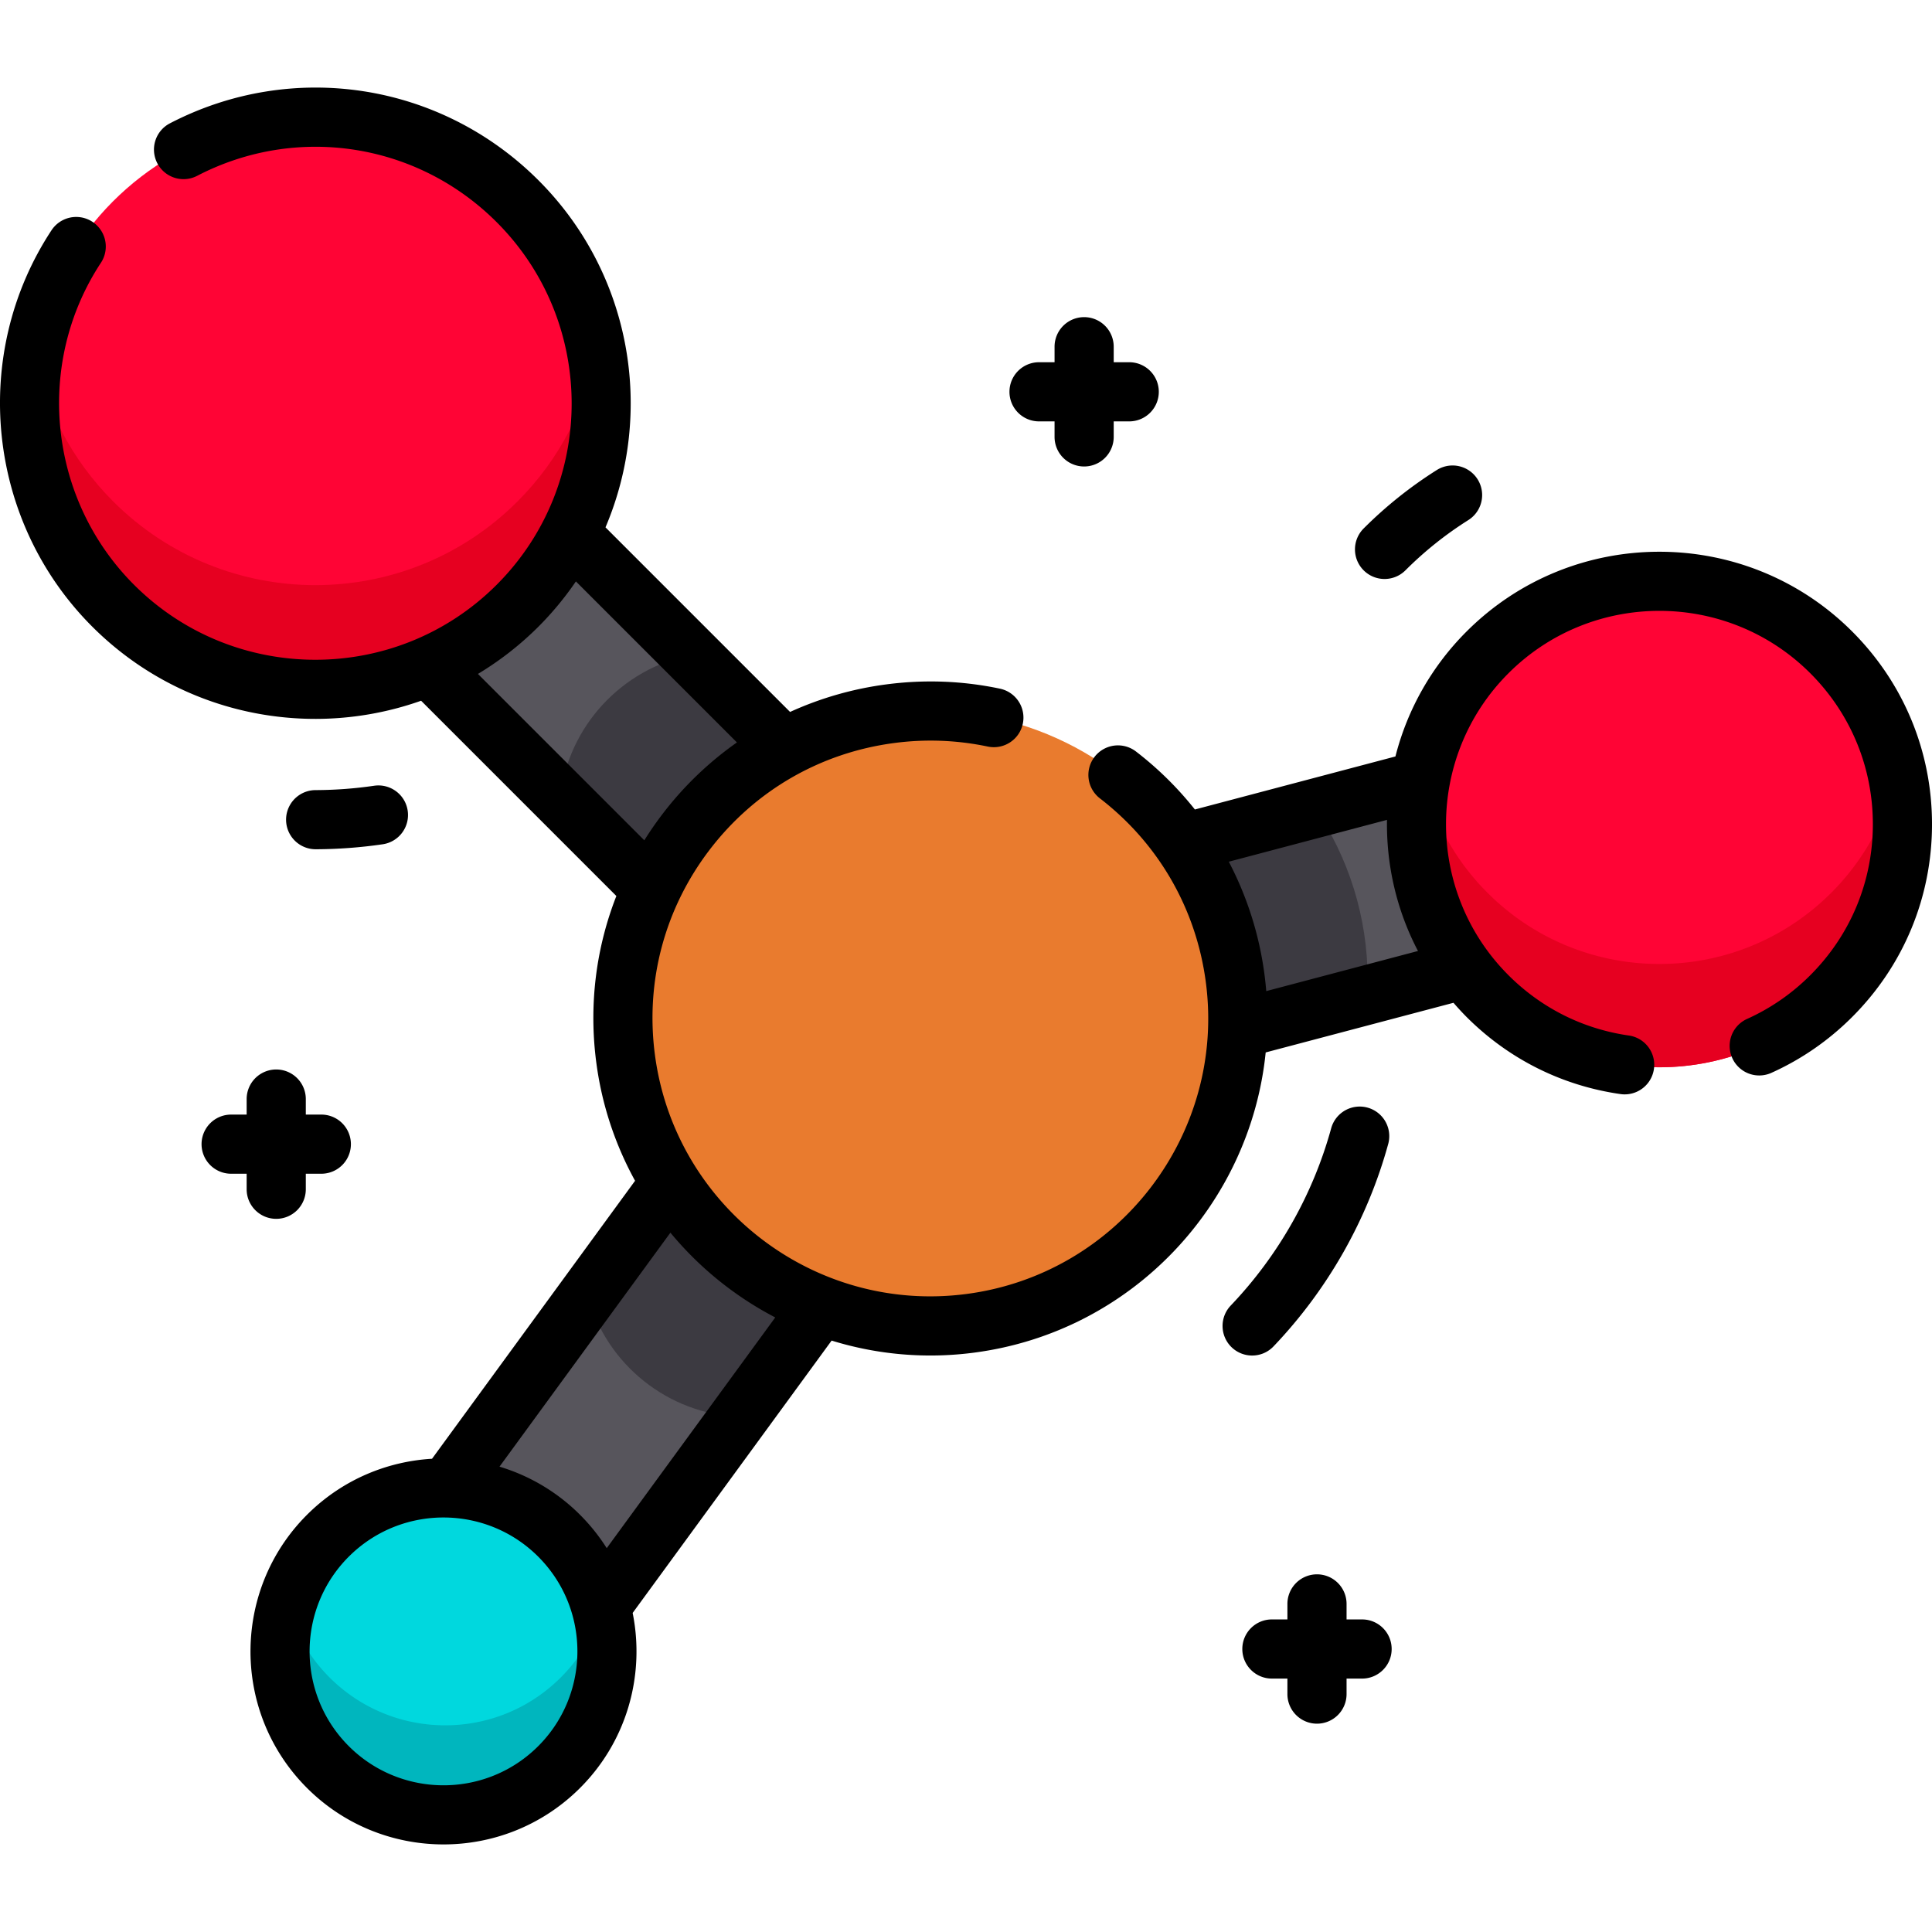<svg xmlns="http://www.w3.org/2000/svg" viewBox="0 0 512.001 512.001"
    style="enable-background:new 0 0 512.001 512.001" xml:space="preserve"><path transform="rotate(-134.999 160.147 186.852)" style="fill:#57555c" d="M94.772 161.17h130.75v51.362H94.772z"/><path style="fill:#3c3a41" d="m224.534 214.918-41.388-41.388c-18.402 3.715-32.597 18.985-34.732 37.912l39.797 39.797 36.323-36.321z"/><path style="fill:#57555c" d="m303.426 279.26 104.477-27.623-13.295-49.616-104.477 27.623z"/><path style="fill:#3c3a41" d="m290.131 229.644 13.295 49.616 58.924-15.579c.062-1.3.099-2.606.099-3.922 0-16.875-5.131-32.552-13.917-45.555l-58.401 15.44z"/><path transform="rotate(126.15 170.87 366.226)" style="fill:#57555c" d="M105.068 340.547h131.611v51.363H105.068z"/><path style="fill:#3c3a41" d="m230.426 328.239-34.525 47.264c-18.754-.839-35.131-13.742-40.152-32.115l33.198-45.447 41.479 30.298z"/><circle style="fill:#E97B2E" cx="246.558" cy="269.916" r="81.468"/><path style="fill:#E97B2E" d="M304.167 297.801c-31.815 31.815-83.397 31.815-115.212 0-12.111-12.111-19.598-27.089-22.489-42.747-4.703 25.476 2.784 52.761 22.489 72.465 31.815 31.815 83.398 31.815 115.212 0 19.704-19.704 27.191-46.989 22.489-72.465-2.892 15.659-10.379 30.636-22.489 42.747z"/><circle style="fill:#ff0435" cx="83.573" cy="106.926" r="75.794"/><path style="fill:#e60020" d="M137.165 132.871c-29.598 29.598-77.586 29.598-107.184 0-11.267-11.267-18.232-25.2-20.921-39.769-4.375 23.701 2.591 49.084 20.921 67.416 29.598 29.598 77.586 29.598 107.184 0 18.332-18.331 25.297-43.714 20.921-67.416-2.689 14.568-9.654 28.502-20.921 39.769z"/><circle style="fill:#00d8de" cx="117.531" cy="437.64" r="43.341"/><path style="fill:#00b6be" d="M148.047 445.102c-17.238 16.607-44.675 16.095-61.282-1.142a43.117 43.117 0 0 1-10.682-18.973c-4.425 14.547-1.059 30.993 10.24 42.72 16.607 17.238 44.044 17.749 61.282 1.142 11.727-11.299 15.704-27.608 11.824-42.309a43.142 43.142 0 0 1-11.382 18.562z"/><circle style="fill:#ff0435" cx="439.749" cy="218.428" r="64.404"/><path style="fill:#e60020" d="M485.297 236.603c-25.153 25.153-65.936 25.153-91.089 0a64.088 64.088 0 0 1-17.384-31.858c-4.479 20.687 1.303 43.15 17.384 59.231 25.153 25.153 65.936 25.153 91.089 0 16.08-16.08 21.862-38.543 17.383-59.231a64.099 64.099 0 0 1-17.383 31.858z"/><path d="M73.204 323.005a7.838 7.838 0 0 0 7.838-7.838v-4.114h4.113a7.838 7.838 0 1 0 0-15.676h-4.113v-4.113a7.838 7.838 0 1 0-15.676 0v4.113h-4.113a7.838 7.838 0 1 0 0 15.676h4.113v4.114c0 4.33 3.51 7.838 7.838 7.838zM360.967 429.166h-4.113v-4.113a7.837 7.837 0 0 0-7.838-7.838 7.837 7.837 0 0 0-7.838 7.838v4.113h-4.113c-4.329 0-7.838 3.508-7.838 7.838s3.508 7.838 7.838 7.838h4.113v4.113a7.837 7.837 0 0 0 7.838 7.838 7.837 7.837 0 0 0 7.838-7.838v-4.113h4.113c4.329 0 7.838-3.508 7.838-7.838s-3.509-7.838-7.838-7.838zM275.356 111.672h4.113v4.113a7.837 7.837 0 0 0 7.838 7.838 7.837 7.837 0 0 0 7.838-7.838v-4.113h4.113a7.837 7.837 0 0 0 7.838-7.838 7.837 7.837 0 0 0-7.838-7.838h-4.113v-4.113a7.837 7.837 0 0 0-7.838-7.838 7.837 7.837 0 0 0-7.838 7.838v4.113h-4.113a7.837 7.837 0 0 0-7.838 7.838 7.836 7.836 0 0 0 7.838 7.838zM366.919 153.436a7.819 7.819 0 0 0 5.543-2.295 95.667 95.667 0 0 1 16.66-13.313 7.838 7.838 0 0 0-8.352-13.266 111.448 111.448 0 0 0-19.393 15.493 7.837 7.837 0 0 0 0 11.084 7.814 7.814 0 0 0 5.542 2.297zM83.594 225.063c5.947-.016 11.947-.46 17.831-1.322a7.839 7.839 0 0 0 6.619-8.891c-.627-4.282-4.607-7.24-8.891-6.619a109.751 109.751 0 0 1-15.599 1.156 7.838 7.838 0 0 0 .02 15.675l.02.001zM337.497 356.807c14.401-15.089 24.917-33.657 30.409-53.695a7.838 7.838 0 0 0-15.118-4.144c-4.808 17.542-14.016 33.799-26.63 47.016a7.838 7.838 0 0 0 5.669 13.248 7.804 7.804 0 0 0 5.67-2.425z"/><path d="M490.839 167.344c-28.17-28.168-74.003-28.169-102.174.001a71.8 71.8 0 0 0-18.861 33.126l-53.147 14.052a89.88 89.88 0 0 0-15.603-15.363 7.836 7.836 0 0 0-10.991 1.426 7.836 7.836 0 0 0 1.426 10.991c15.551 11.978 25.521 29.292 28.074 48.752 5.284 40.255-23.168 77.303-63.422 82.586-40.251 5.293-77.302-23.167-82.586-63.422-2.559-19.501 2.628-38.829 14.607-54.428s29.316-25.599 48.815-28.157a73.425 73.425 0 0 1 24.791.938c4.235.887 8.394-1.814 9.288-6.051a7.84 7.84 0 0 0-6.051-9.288c-9.87-2.083-19.985-2.466-30.068-1.143a89.603 89.603 0 0 0-25.557 7.308l-48.918-48.918c12.969-30.48 7.064-67.144-17.757-91.965-25.919-25.92-65.174-31.992-97.678-15.104a7.837 7.837 0 0 0-3.342 10.567 7.836 7.836 0 0 0 10.568 3.342c26.409-13.719 58.304-8.785 79.368 12.28 26.495 26.495 26.495 69.604 0 96.099s-69.605 26.495-96.1 0C12.795 132.247 9.13 96.317 26.81 69.541a7.839 7.839 0 0 0-13.081-8.638C-8.034 93.866-3.529 138.09 24.441 166.059c16.303 16.303 37.719 24.454 59.134 24.454a84.01 84.01 0 0 0 28.023-4.81l51.746 51.747c-5.427 13.853-7.316 28.922-5.326 44.083a88.837 88.837 0 0 0 10.283 31.387l-53.808 73.666c-11.758.693-23.336 5.401-32.464 14.194-20.322 19.579-20.927 52.042-1.349 72.365v.001c10.03 10.41 23.437 15.646 36.865 15.646 12.785 0 25.587-4.749 35.499-14.298 13.054-12.578 17.958-30.468 14.617-47.046l52.727-72.179a88.55 88.55 0 0 0 37.798 3.19c41.837-5.492 73.159-39.275 77.235-79.551l49.766-13.158a72.324 72.324 0 0 0 3.481 3.767c11.18 11.178 25.343 18.251 40.958 20.451a7.84 7.84 0 0 0 2.187-15.523c-12.218-1.721-23.306-7.259-32.06-16.014-22.057-22.056-22.057-57.946 0-80.004s57.947-22.057 80.005 0c10.686 10.685 16.57 24.891 16.57 40.002 0 15.111-5.884 29.317-16.57 40.002a56.332 56.332 0 0 1-16.836 11.628 7.838 7.838 0 0 0 6.413 14.303c8.013-3.593 15.25-8.589 21.507-14.848 13.647-13.646 21.161-31.788 21.161-51.086s-7.519-37.437-21.164-51.084zm-364.183 11.252a83.472 83.472 0 0 0 16.05-12.537 83.663 83.663 0 0 0 9.914-11.978l42.673 42.673a89.545 89.545 0 0 0-19.563 18.763 90.93 90.93 0 0 0-4.979 7.175l-44.095-44.096zm15.51 284.609c-14.097 13.582-36.618 13.163-50.201-.936v.001c-13.582-14.098-13.163-36.619.935-50.201s36.618-13.162 50.2.935c13.584 14.098 13.164 36.619-.934 50.201zm18.624-52.929a51.1 51.1 0 0 0-6.401-8.148 50.852 50.852 0 0 0-22.016-13.449l45.291-62.007a89.97 89.97 0 0 0 27.788 22.466l-44.662 61.138zm174.779-147.622a90.703 90.703 0 0 0-.463-4.363 89.28 89.28 0 0 0-9.463-29.93l41.923-11.084c-.189 11.939 2.537 23.916 8.215 34.745l-40.212 10.632z"/></svg>
